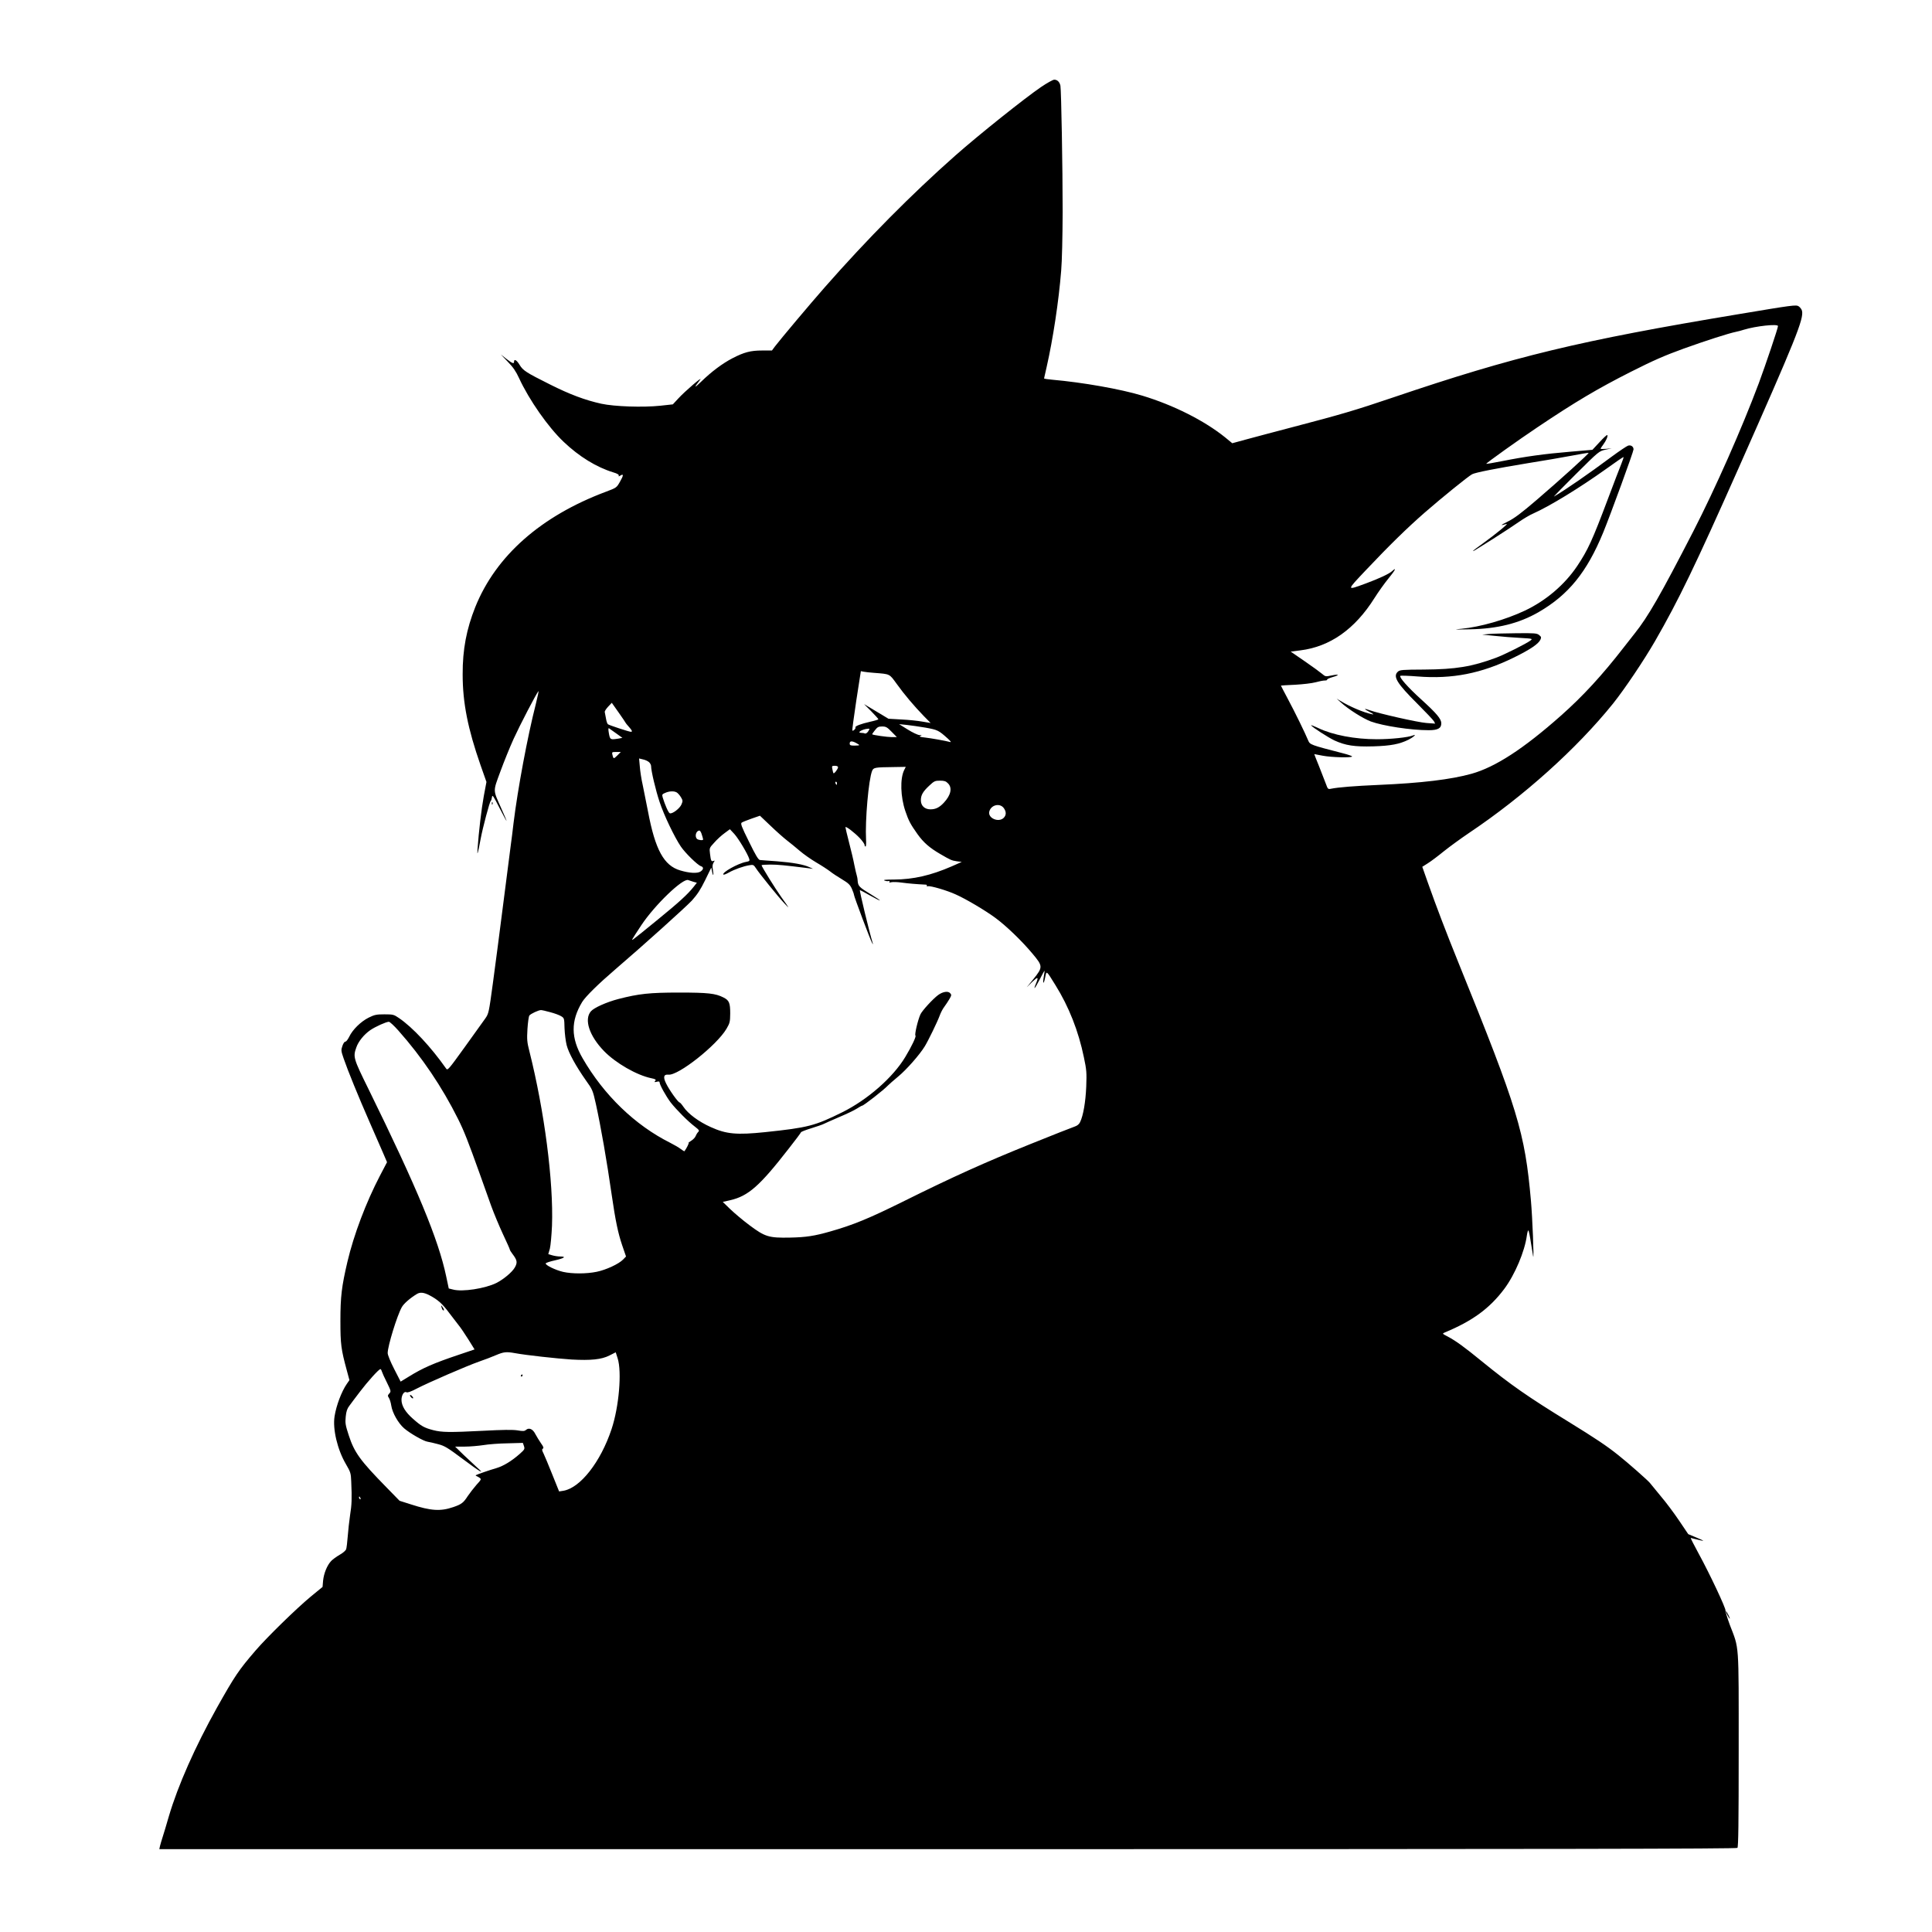 <?xml version="1.0" standalone="no"?>
<!DOCTYPE svg PUBLIC "-//W3C//DTD SVG 20010904//EN"
 "http://www.w3.org/TR/2001/REC-SVG-20010904/DTD/svg10.dtd">
<svg version="1.0" xmlns="http://www.w3.org/2000/svg"
 width="1819pt" height="1819pt" viewBox="0 0 1819 1819"
 preserveAspectRatio="xMidYMid meet">
<g transform="translate(0,1819) scale(0.1,-0.1)"
fill="#000000" stroke="none">
<path d="M9802 17371 c-155 -106 -584 -448 -807 -645 -412 -364 -831 -787
-1230 -1241 -138 -157 -413 -484 -469 -557 l-28 -38 -92 0 c-109 0 -170 -16
-280 -73 -94 -49 -195 -124 -295 -221 -68 -65 -70 -62 -9 19 31 41 -145 -110
-207 -178 l-50 -54 -119 -13 c-163 -17 -431 -8 -555 19 -153 34 -295 87 -482
181 -226 113 -254 131 -287 185 -27 45 -52 59 -52 30 0 -23 -14 -18 -72 26
l-53 42 66 -69 c50 -51 77 -91 106 -154 95 -206 275 -463 420 -600 145 -138
307 -238 466 -287 38 -11 56 -22 53 -30 -4 -10 -1 -10 14 -1 32 21 32 3 -2
-56 -33 -58 -33 -58 -134 -96 -611 -229 -1035 -603 -1229 -1085 -83 -208 -120
-400 -119 -635 0 -267 49 -512 168 -853 l56 -159 -25 -133 c-22 -120 -47 -332
-59 -500 -5 -70 3 -45 29 95 20 107 85 353 96 360 4 3 9 19 11 35 3 26 12 14
70 -100 37 -71 67 -127 67 -124 1 3 -21 55 -48 115 -81 183 -81 156 -10 350
34 93 90 231 125 308 58 127 215 430 234 449 4 5 -8 -51 -26 -125 -77 -301
-169 -793 -209 -1118 -8 -69 -19 -159 -25 -200 -6 -41 -37 -286 -70 -545 -33
-258 -77 -600 -99 -759 -38 -281 -40 -289 -72 -335 -18 -25 -105 -146 -193
-269 -155 -215 -162 -223 -176 -202 -141 201 -315 388 -445 476 -47 32 -54 34
-136 34 -76 0 -93 -4 -148 -31 -74 -37 -152 -114 -183 -180 -13 -26 -29 -47
-36 -46 -8 1 -20 -16 -28 -40 -14 -40 -13 -47 12 -120 38 -111 137 -354 244
-598 51 -115 108 -247 128 -293 l36 -84 -66 -126 c-132 -253 -247 -557 -307
-812 -54 -231 -66 -327 -66 -555 0 -221 6 -268 61 -470 l24 -89 -25 -36 c-49
-71 -99 -203 -115 -305 -19 -120 27 -314 107 -450 44 -76 47 -85 50 -165 7
-160 5 -218 -11 -316 -8 -55 -18 -144 -22 -199 -4 -55 -11 -110 -15 -122 -5
-12 -32 -36 -62 -52 -29 -17 -65 -43 -79 -58 -38 -40 -69 -116 -76 -185 l-5
-59 -111 -91 c-135 -112 -409 -379 -520 -508 -160 -186 -194 -237 -363 -537
-207 -371 -367 -732 -453 -1023 -23 -80 -50 -170 -60 -200 -10 -30 -20 -67
-24 -82 l-6 -28 7423 0 c5760 0 7426 3 7435 12 9 9 12 228 12 923 0 1031 6
943 -84 1178 -24 66 -42 125 -40 132 7 17 -151 352 -253 538 -44 81 -78 147
-74 147 3 0 31 -7 61 -15 30 -8 55 -13 57 -11 1 1 -30 16 -70 32 l-72 30 -85
126 c-47 70 -125 175 -175 233 -49 59 -94 114 -100 122 -13 19 -211 194 -300
264 -109 87 -211 155 -467 313 -383 235 -546 349 -815 568 -166 136 -248 195
-322 234 -52 27 -53 28 -30 38 263 109 424 227 562 411 100 134 193 353 213
505 4 27 10 48 14 45 4 -2 15 -55 24 -117 10 -62 19 -120 21 -128 9 -34 -7
368 -21 525 -57 645 -122 858 -682 2240 -115 284 -208 527 -291 762 l-50 142
52 33 c29 18 97 69 152 114 55 44 161 121 235 171 515 345 1015 794 1358 1220
109 137 287 401 395 588 221 384 378 709 787 1630 534 1204 615 1404 596 1479
-3 14 -18 33 -31 42 -24 16 -53 12 -573 -75 -1492 -248 -2101 -395 -3249 -784
-348 -118 -490 -160 -938 -277 -170 -45 -369 -97 -441 -117 l-132 -36 -68 56
c-197 158 -485 303 -779 392 -204 62 -563 125 -847 150 -43 4 -78 9 -78 12 0
2 11 52 25 111 58 256 113 613 136 902 8 91 13 320 14 555 0 425 -13 1141 -21
1188 -7 35 -29 57 -58 57 -12 0 -68 -31 -124 -69z m6938 -2251 c0 -20 -116
-363 -181 -539 -162 -432 -409 -989 -615 -1391 -313 -608 -427 -806 -554 -965
-22 -27 -68 -86 -102 -130 -203 -262 -385 -460 -593 -644 -351 -311 -616 -483
-840 -546 -193 -54 -476 -88 -875 -105 -228 -10 -378 -22 -448 -36 -28 -6 -31
-3 -47 42 -10 27 -39 102 -65 167 -26 64 -47 117 -46 117 0 0 36 -7 79 -15 83
-16 277 -21 277 -7 0 4 -39 18 -87 30 -303 78 -310 81 -326 120 -29 70 -125
267 -191 390 -36 68 -66 125 -66 127 0 1 60 5 133 8 73 4 159 14 192 23 33 9
72 17 87 17 15 0 25 3 23 8 -3 4 20 15 51 24 71 20 64 31 -11 15 -54 -11 -56
-11 -89 17 -18 15 -91 69 -163 118 l-131 90 93 12 c278 35 512 200 695 491 36
57 95 140 132 185 65 79 81 112 35 70 -28 -26 -123 -70 -247 -116 -186 -68
-186 -72 -1 124 222 235 389 398 556 544 162 141 409 341 445 360 33 17 227
55 530 105 135 21 317 53 404 69 88 17 161 29 163 27 6 -5 -272 -257 -487
-441 -149 -128 -214 -176 -275 -206 -72 -36 -74 -40 -10 -22 23 7 -101 -95
-227 -186 -49 -34 -88 -65 -88 -67 0 -6 -14 -14 190 114 91 58 200 129 242
159 42 29 102 65 133 78 155 69 435 240 687 420 88 64 162 114 164 112 2 -2
-8 -32 -22 -67 -14 -34 -70 -180 -124 -324 -149 -396 -189 -483 -291 -636
-117 -174 -293 -325 -492 -419 -183 -86 -420 -154 -597 -171 -82 -7 -71 -8 80
-5 260 5 462 56 645 161 282 163 456 377 610 752 70 171 285 760 285 781 0 27
-25 44 -52 35 -12 -4 -81 -50 -153 -103 -223 -166 -429 -308 -544 -376 -8 -5
84 90 205 210 218 217 219 217 279 231 l60 13 -52 -5 c-29 -2 -53 -2 -53 1 0
4 11 21 24 38 28 37 47 82 39 91 -4 3 -37 -27 -73 -67 l-67 -72 -209 -18
c-242 -20 -428 -46 -638 -88 -82 -16 -151 -28 -153 -26 -4 5 311 230 482 344
359 241 569 365 879 522 216 109 317 153 496 218 211 76 426 145 495 159 17 3
50 12 75 20 110 34 320 57 320 34z m-8510 -3265 c152 -12 142 -7 212 -103 73
-102 165 -210 255 -303 l65 -66 -78 13 c-43 8 -132 17 -198 20 l-121 7 -115
69 -115 69 68 -68 c37 -38 67 -71 67 -75 0 -3 -34 -14 -76 -23 -89 -20 -147
-42 -140 -54 6 -10 -22 -37 -29 -29 -3 2 14 129 37 282 l43 277 25 -5 c14 -3
59 -8 100 -11z m-2340 -470 c0 -2 14 -19 30 -37 31 -34 37 -48 20 -48 -17 0
-205 62 -216 71 -7 5 -15 30 -19 56 -4 25 -9 51 -11 58 -3 7 11 29 30 50 l36
38 65 -92 c36 -51 65 -94 65 -96z m2825 -46 c114 -21 121 -24 210 -104 27 -25
33 -35 20 -31 -51 13 -176 35 -235 42 -46 5 -59 9 -45 15 17 6 16 8 -8 8 -16
1 -65 24 -110 52 l-82 51 70 -7 c39 -4 119 -16 180 -26z m-320 -39 l49 -50
-48 0 c-42 0 -175 19 -184 26 -2 1 9 19 25 38 24 31 34 36 68 36 36 0 47 -6
90 -50z m-2592 -16 l57 -41 -37 -7 c-77 -12 -79 -11 -90 48 -7 39 -6 53 1 49
6 -4 37 -26 69 -49z m2371 20 c-10 -15 -23 -23 -31 -20 -8 4 -23 6 -34 6 -48
0 11 36 64 39 16 1 17 0 1 -25z m-114 -109 c17 -9 30 -18 30 -20 0 -3 -20 -5
-45 -5 -38 0 -45 3 -45 20 0 24 20 26 60 5z m-2247 -117 c-36 -35 -37 -35 -47
5 -6 26 -5 27 36 27 l43 0 -32 -32z m298 -64 c10 -9 19 -26 19 -36 0 -45 44
-231 80 -338 41 -125 140 -331 200 -420 42 -62 158 -175 189 -185 28 -9 26
-31 -4 -51 -30 -19 -105 -15 -191 11 -153 45 -235 194 -303 555 -17 85 -39
198 -50 250 -12 52 -24 130 -27 172 l-7 77 37 -9 c21 -4 46 -16 57 -26z m1779
-48 c0 -16 -36 -63 -43 -56 -2 3 -7 20 -10 38 -6 30 -5 32 23 32 19 0 30 -5
30 -14z m623 -26 c-40 -80 -35 -252 11 -387 31 -91 48 -123 114 -216 57 -80
115 -130 215 -188 96 -56 107 -61 155 -68 l47 -6 -95 -42 c-196 -85 -360 -123
-544 -124 -82 0 -105 -3 -87 -10 14 -5 31 -7 38 -4 9 3 11 0 7 -7 -5 -7 1 -9
19 -4 14 3 58 2 99 -4 60 -8 139 -15 226 -19 7 -1 11 -5 8 -10 -4 -5 2 -7 11
-5 24 6 178 -39 261 -77 99 -44 282 -153 375 -222 104 -77 249 -217 349 -337
98 -117 98 -126 7 -239 l-62 -76 51 50 c54 51 62 49 37 -12 -30 -72 -13 -55
31 30 24 48 46 87 48 87 2 0 -1 -23 -6 -51 -13 -73 -3 -85 12 -14 14 69 8 73
97 -70 126 -202 217 -432 268 -680 25 -118 27 -144 22 -275 -6 -144 -28 -274
-58 -335 -10 -21 -27 -34 -54 -43 -22 -7 -209 -81 -415 -164 -425 -171 -731
-309 -1200 -542 -317 -157 -467 -219 -682 -280 -150 -43 -230 -55 -379 -58
-201 -4 -236 7 -382 116 -62 46 -143 115 -182 152 l-70 68 70 16 c170 39 278
134 552 487 61 77 112 146 114 152 2 6 47 23 99 39 52 16 104 34 115 40 11 6
75 34 142 63 67 28 143 64 168 80 25 16 48 29 52 29 14 0 205 149 243 190 8 9
52 47 96 84 77 63 203 206 251 285 33 54 118 229 139 286 10 28 29 66 44 85
14 19 36 52 49 74 20 35 21 40 6 56 -19 21 -68 14 -112 -18 -49 -36 -150 -146
-167 -182 -25 -55 -57 -193 -47 -200 10 -6 -36 -103 -96 -202 -116 -193 -356
-403 -595 -521 -256 -127 -323 -144 -723 -186 -269 -28 -367 -19 -512 47 -115
51 -216 127 -259 192 -15 22 -31 40 -35 40 -14 0 -98 118 -127 178 -31 61 -23
89 21 84 92 -11 455 276 547 432 32 55 34 65 35 145 0 99 -10 123 -64 150 -75
38 -145 46 -416 46 -279 0 -380 -11 -574 -61 -110 -29 -227 -81 -257 -115 -67
-76 -16 -232 123 -375 110 -113 306 -226 443 -255 43 -9 49 -13 39 -26 -11
-12 -9 -13 14 -8 18 5 27 3 27 -5 0 -23 61 -132 104 -189 53 -68 164 -180 228
-228 41 -32 45 -38 31 -51 -8 -8 -19 -26 -24 -39 -4 -12 -23 -32 -41 -43 -18
-11 -29 -20 -25 -20 7 0 -19 -52 -39 -79 -2 -1 -18 8 -36 22 -18 14 -62 39
-97 57 -332 166 -625 449 -826 797 -111 192 -112 350 -4 529 32 52 152 170
314 309 256 219 662 585 719 646 51 57 81 102 125 192 l58 119 7 -37 c4 -20 9
-35 11 -33 3 2 1 24 -3 49 -6 32 -4 50 6 67 13 20 13 22 -1 16 -20 -7 -24 1
-32 66 -7 56 -7 56 40 107 25 29 69 69 97 89 l50 37 42 -45 c39 -43 126 -188
140 -234 6 -19 2 -23 -31 -29 -75 -14 -230 -101 -212 -119 3 -4 26 5 51 19 53
30 138 60 194 69 36 6 40 4 61 -28 32 -50 212 -272 268 -331 52 -55 52 -54
-29 59 -55 77 -186 288 -186 300 0 3 37 6 83 6 72 0 130 -6 357 -34 l45 -6
-35 16 c-55 25 -154 43 -305 55 -77 5 -149 11 -160 12 -15 2 -40 43 -103 172
-71 143 -81 171 -69 180 9 6 51 23 94 38 l78 27 100 -95 c55 -53 125 -115 155
-138 30 -23 84 -67 120 -98 36 -31 106 -80 155 -109 50 -29 108 -67 130 -84
22 -18 73 -51 113 -75 60 -36 75 -51 92 -88 11 -25 20 -51 20 -57 0 -15 158
-436 172 -456 8 -13 9 -12 4 3 -32 104 -127 497 -120 497 3 0 45 -23 95 -51
50 -28 92 -49 94 -47 2 2 -37 28 -86 58 -109 66 -120 77 -124 127 -1 21 -6 45
-9 53 -3 8 -13 51 -22 95 -8 44 -31 140 -50 213 -19 73 -34 138 -34 143 0 16
86 -50 136 -103 24 -26 44 -54 44 -63 0 -8 4 -15 9 -15 5 0 7 28 5 63 -10 183
24 568 57 649 13 32 26 34 201 36 l116 2 -15 -30z m412 -125 c43 -42 28 -112
-39 -183 -42 -45 -77 -62 -126 -62 -54 0 -90 34 -90 85 0 49 19 82 79 138 46
43 54 47 101 47 41 0 56 -5 75 -25z m-1045 0 c0 -8 -2 -15 -4 -15 -2 0 -6 7
-10 15 -3 8 -1 15 4 15 6 0 10 -7 10 -15z m-1510 -85 c10 -5 28 -25 40 -44 19
-32 20 -37 6 -70 -16 -38 -87 -92 -110 -83 -13 5 -45 78 -67 150 -7 26 -5 30
24 42 38 17 81 19 107 5z m3079 -146 c26 -34 27 -68 1 -94 -47 -47 -150 -4
-136 58 15 63 97 84 135 36z m-2841 -253 c7 -21 12 -41 12 -45 0 -11 -46 -6
-58 6 -24 24 -8 78 23 78 7 0 17 -17 23 -39z m-80 -443 l33 -9 -29 -37 c-59
-74 -138 -146 -339 -310 -112 -92 -214 -174 -226 -182 -26 -19 -28 -21 71 129
126 190 392 446 442 425 8 -3 30 -10 48 -16z m-1347 -1228 c39 -10 85 -27 101
-37 30 -18 31 -19 33 -113 2 -52 11 -124 20 -160 19 -74 86 -196 180 -330 64
-89 66 -95 95 -223 48 -220 102 -528 150 -862 34 -235 59 -355 97 -467 l37
-108 -27 -28 c-40 -42 -161 -98 -249 -116 -98 -20 -230 -20 -316 -1 -73 17
-169 64 -164 80 2 6 42 19 88 29 88 20 109 36 48 36 -20 0 -54 5 -74 11 l-38
11 15 52 c7 28 16 125 20 216 15 414 -71 1079 -213 1643 -22 86 -24 110 -18
210 4 61 12 118 18 126 14 17 85 50 109 51 9 0 49 -9 88 -20z m-1431 -172
c223 -251 412 -531 563 -834 56 -112 94 -209 205 -519 33 -93 82 -228 107
-300 26 -71 76 -191 111 -266 35 -74 64 -139 64 -144 0 -4 11 -23 25 -41 45
-59 49 -81 21 -129 -26 -44 -104 -109 -172 -144 -107 -53 -322 -86 -409 -62
l-40 10 -24 113 c-73 348 -272 828 -731 1763 -144 292 -147 304 -115 394 19
56 73 122 131 162 48 33 148 78 175 79 9 0 49 -37 89 -82z m295 -2494 c78 -41
120 -79 184 -165 33 -44 74 -96 90 -117 17 -20 57 -80 90 -132 l59 -95 -151
-51 c-232 -78 -336 -123 -468 -205 l-77 -47 -61 119 c-36 70 -61 132 -61 150
0 65 88 352 133 432 19 34 79 86 142 124 31 19 66 15 120 -13z m804 -544 c101
-19 394 -51 532 -60 183 -10 282 0 357 38 l59 30 18 -56 c41 -127 13 -457 -57
-667 -103 -310 -295 -555 -455 -581 l-39 -6 -64 159 c-34 87 -72 175 -82 197
-16 31 -17 40 -7 47 10 6 6 18 -18 51 -16 24 -40 62 -52 85 -24 49 -61 65 -89
40 -14 -12 -28 -13 -80 -4 -46 7 -136 6 -325 -4 -316 -16 -386 -15 -468 6 -85
22 -113 38 -191 107 -72 63 -108 123 -108 179 0 44 25 83 46 71 10 -6 42 5 97
34 112 58 470 213 586 254 52 18 124 45 160 61 73 31 98 34 180 19z m-1254
-172 c4 -13 25 -60 48 -105 39 -80 40 -84 22 -103 -16 -18 -16 -22 -3 -42 8
-13 18 -45 22 -73 10 -66 65 -164 120 -212 54 -47 184 -122 222 -127 16 -2 61
-13 99 -23 62 -16 89 -33 234 -141 158 -119 219 -154 129 -75 -23 21 -79 73
-123 115 l-80 78 90 0 c50 0 128 7 175 14 47 8 150 16 229 17 l144 4 10 -30
c9 -27 7 -32 -39 -73 -77 -68 -153 -114 -219 -134 -66 -19 -187 -61 -195 -67
-3 -2 0 -6 6 -8 6 -2 19 -10 30 -17 17 -13 15 -17 -31 -67 -26 -30 -63 -78
-82 -106 -39 -61 -58 -76 -134 -102 -122 -42 -211 -36 -400 25 l-107 34 -125
128 c-246 251 -301 327 -353 487 -32 98 -35 116 -29 177 5 51 14 76 34 102 14
20 59 79 100 133 72 95 178 213 193 213 3 0 10 -10 13 -22z m-201 -1194 c3 -8
2 -12 -4 -9 -6 3 -10 10 -10 16 0 14 7 11 14 -7z"/>
<path d="M14020 12221 l-65 -6 120 -12 c66 -7 173 -16 239 -19 117 -7 118 -7
95 -25 -38 -29 -248 -134 -324 -162 -227 -84 -379 -109 -676 -111 -208 -1
-229 -3 -248 -20 -49 -45 -9 -110 185 -303 78 -78 148 -152 155 -164 l11 -22
-83 6 c-79 6 -445 88 -536 121 -56 20 -54 12 5 -19 37 -20 41 -24 17 -19 -80
17 -207 71 -295 125 l-35 21 40 -36 c70 -64 208 -151 282 -179 116 -42 377
-82 544 -82 87 0 119 18 119 65 0 41 -44 93 -187 223 -126 114 -212 211 -199
224 3 3 77 1 163 -6 326 -26 601 28 908 179 154 76 229 127 248 167 10 22 8
28 -12 44 -21 17 -41 19 -215 17 -105 -1 -220 -4 -256 -7z"/>
<path d="M12344 11361 c11 -18 159 -113 219 -142 105 -48 189 -61 367 -56 165
5 247 21 332 63 47 24 81 55 42 40 -45 -19 -209 -36 -340 -36 -206 0 -414 39
-552 105 -40 19 -71 31 -68 26z"/>
<path d="M4157 5882 c3 -12 9 -25 14 -28 14 -8 11 10 -6 32 -13 18 -14 18 -8
-4z"/>
<path d="M4905 5240 c-3 -5 -1 -10 4 -10 6 0 11 5 11 10 0 6 -2 10 -4 10 -3 0
-8 -4 -11 -10z"/>
<path d="M3860 5052 c0 -5 7 -15 15 -22 8 -7 15 -8 15 -2 0 5 -7 15 -15 22 -8
7 -15 8 -15 2z"/>
<path d="M4631 10624 c0 -11 3 -14 6 -6 3 7 2 16 -1 19 -3 4 -6 -2 -5 -13z"/>
<path d="M16250 3016 c0 -11 30 -66 36 -66 2 0 -3 15 -12 33 -19 36 -24 44
-24 33z"/>
</g>
</svg>
